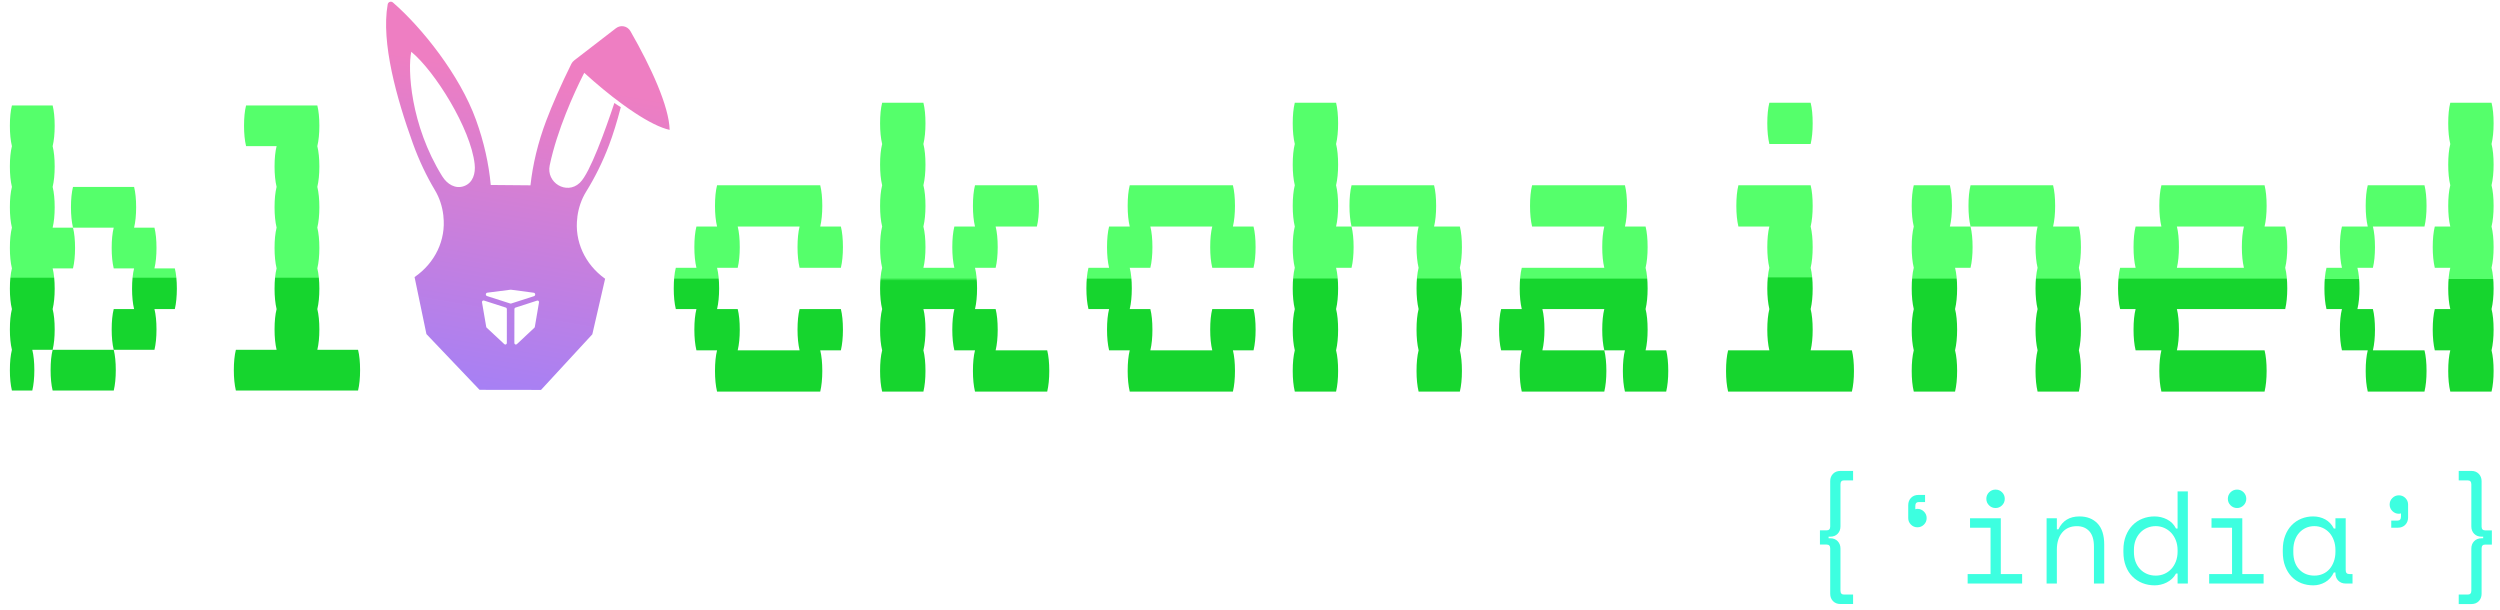 <svg width="86" height="21" viewBox="0 0 86 21" fill="none" xmlns="http://www.w3.org/2000/svg">
<path d="M28.926 10.632C28.973 10.821 28.997 11.058 28.997 11.342C28.997 11.614 28.973 11.851 28.926 12.051H28.216C28.263 12.241 28.287 12.477 28.287 12.761C28.287 13.033 28.263 13.27 28.216 13.471H24.667C24.619 13.27 24.596 13.033 24.596 12.761C24.596 12.477 24.619 12.241 24.667 12.051H23.957C23.91 11.85 23.886 11.614 23.886 11.342C23.886 11.058 23.91 10.821 23.957 10.632H23.248C23.2 10.431 23.177 10.194 23.177 9.922C23.177 9.638 23.2 9.402 23.248 9.212H23.957C23.91 9.011 23.886 8.775 23.886 8.503C23.886 8.219 23.91 7.982 23.957 7.793H24.667C24.619 7.592 24.596 7.355 24.596 7.083C24.596 6.799 24.619 6.563 24.667 6.374H28.216C28.263 6.563 28.287 6.8 28.287 7.083C28.287 7.356 28.263 7.592 28.216 7.793H28.926C28.973 7.982 28.997 8.219 28.997 8.503C28.997 8.775 28.973 9.011 28.926 9.212H27.506C27.459 9.011 27.435 8.775 27.435 8.503C27.435 8.219 27.459 7.982 27.506 7.793H25.377C25.424 7.982 25.448 8.219 25.448 8.503C25.448 8.775 25.424 9.011 25.377 9.212H24.667C24.714 9.402 24.738 9.638 24.738 9.922C24.738 10.194 24.714 10.431 24.667 10.632H25.377C25.424 10.821 25.448 11.058 25.448 11.342C25.448 11.614 25.424 11.851 25.377 12.051H27.506C27.459 11.85 27.435 11.614 27.435 11.342C27.435 11.058 27.459 10.821 27.506 10.632H28.926Z" fill="url(#paint0_linear_270_873)"/>
<path d="M36.095 12.761C36.095 13.034 36.071 13.27 36.024 13.471H33.54C33.492 13.27 33.469 13.034 33.469 12.761C33.469 12.477 33.492 12.241 33.54 12.052H32.83C32.783 11.851 32.759 11.614 32.759 11.342C32.759 11.058 32.783 10.822 32.83 10.632H31.765C31.813 10.822 31.836 11.058 31.836 11.342C31.836 11.614 31.813 11.851 31.765 12.052C31.813 12.241 31.836 12.478 31.836 12.761C31.836 13.034 31.813 13.27 31.765 13.471H30.346C30.298 13.27 30.275 13.034 30.275 12.761C30.275 12.477 30.298 12.241 30.346 12.052C30.298 11.851 30.275 11.614 30.275 11.342C30.275 11.058 30.298 10.822 30.346 10.632C30.298 10.431 30.275 10.195 30.275 9.923C30.275 9.639 30.298 9.402 30.346 9.213C30.298 9.012 30.275 8.775 30.275 8.503C30.275 8.219 30.298 7.983 30.346 7.793C30.298 7.592 30.275 7.356 30.275 7.084C30.275 6.8 30.298 6.563 30.346 6.374C30.298 6.173 30.275 5.936 30.275 5.664C30.275 5.38 30.298 5.144 30.346 4.955C30.298 4.753 30.275 4.517 30.275 4.245C30.275 3.961 30.298 3.725 30.346 3.535H31.765C31.813 3.725 31.836 3.961 31.836 4.245C31.836 4.517 31.813 4.753 31.765 4.955C31.813 5.144 31.836 5.381 31.836 5.664C31.836 5.937 31.813 6.173 31.765 6.374C31.813 6.563 31.836 6.8 31.836 7.084C31.836 7.356 31.813 7.592 31.765 7.793C31.813 7.983 31.836 8.219 31.836 8.503C31.836 8.776 31.813 9.012 31.765 9.213H32.83C32.783 9.012 32.759 8.775 32.759 8.503C32.759 8.219 32.783 7.983 32.83 7.793H33.54C33.492 7.592 33.469 7.356 33.469 7.084C33.469 6.8 33.492 6.563 33.54 6.374H35.669C35.717 6.563 35.74 6.8 35.74 7.084C35.74 7.356 35.717 7.592 35.669 7.793H34.25C34.297 7.983 34.321 8.219 34.321 8.503C34.321 8.776 34.297 9.012 34.25 9.213H33.54C33.587 9.402 33.611 9.639 33.611 9.923C33.611 10.195 33.587 10.432 33.54 10.632H34.25C34.297 10.822 34.321 11.058 34.321 11.342C34.321 11.614 34.297 11.851 34.25 12.052H36.024C36.071 12.241 36.095 12.478 36.095 12.761Z" fill="url(#paint1_linear_270_873)"/>
<path d="M43.122 10.632C43.169 10.821 43.193 11.058 43.193 11.342C43.193 11.614 43.169 11.851 43.122 12.051H42.412C42.459 12.241 42.483 12.477 42.483 12.761C42.483 13.033 42.459 13.27 42.412 13.471H38.863C38.816 13.27 38.792 13.033 38.792 12.761C38.792 12.477 38.816 12.241 38.863 12.051H38.153C38.105 11.85 38.082 11.614 38.082 11.342C38.082 11.058 38.105 10.821 38.153 10.632H37.443C37.396 10.431 37.372 10.194 37.372 9.922C37.372 9.638 37.396 9.402 37.443 9.212H38.153C38.105 9.011 38.082 8.775 38.082 8.503C38.082 8.219 38.105 7.982 38.153 7.793H38.863C38.815 7.592 38.792 7.355 38.792 7.083C38.792 6.799 38.815 6.563 38.863 6.374H42.412C42.459 6.563 42.483 6.8 42.483 7.083C42.483 7.356 42.459 7.592 42.412 7.793H43.121C43.169 7.982 43.192 8.219 43.192 8.503C43.192 8.775 43.169 9.011 43.121 9.212H41.702C41.654 9.011 41.631 8.775 41.631 8.503C41.631 8.219 41.654 7.982 41.702 7.793H39.572C39.62 7.982 39.643 8.219 39.643 8.503C39.643 8.775 39.62 9.011 39.572 9.212H38.863C38.91 9.402 38.934 9.638 38.934 9.922C38.934 10.194 38.91 10.431 38.863 10.632H39.572C39.62 10.821 39.643 11.058 39.643 11.342C39.643 11.614 39.62 11.851 39.572 12.051H41.702C41.654 11.85 41.631 11.614 41.631 11.342C41.631 11.058 41.654 10.821 41.702 10.632H43.122Z" fill="url(#paint2_linear_270_873)"/>
<path d="M45.961 7.793H46.493C46.54 7.982 46.564 8.219 46.564 8.502C46.564 8.775 46.54 9.011 46.493 9.212H45.961C46.008 9.402 46.031 9.638 46.031 9.922C46.031 10.194 46.008 10.431 45.961 10.632C46.008 10.821 46.031 11.058 46.031 11.341C46.031 11.614 46.008 11.85 45.961 12.051C46.008 12.24 46.031 12.477 46.031 12.761C46.031 13.033 46.008 13.269 45.961 13.47H44.541C44.493 13.269 44.47 13.033 44.47 12.761C44.47 12.477 44.493 12.24 44.541 12.051C44.493 11.85 44.47 11.613 44.47 11.341C44.47 11.058 44.493 10.821 44.541 10.632C44.493 10.431 44.47 10.194 44.47 9.922C44.47 9.638 44.493 9.402 44.541 9.212C44.493 9.011 44.47 8.774 44.47 8.502C44.47 8.218 44.493 7.982 44.541 7.793C44.493 7.592 44.47 7.355 44.47 7.083C44.47 6.799 44.493 6.563 44.541 6.373C44.493 6.172 44.47 5.936 44.47 5.664C44.47 5.379 44.493 5.143 44.541 4.954C44.493 4.753 44.47 4.516 44.47 4.244C44.47 3.96 44.493 3.724 44.541 3.534H45.961C46.008 3.724 46.031 3.96 46.031 4.244C46.031 4.517 46.008 4.753 45.961 4.954C46.008 5.143 46.031 5.38 46.031 5.664C46.031 5.936 46.008 6.172 45.961 6.373C46.008 6.563 46.031 6.799 46.031 7.083C46.031 7.355 46.008 7.592 45.961 7.793ZM50.29 9.922C50.29 10.195 50.267 10.431 50.219 10.632C50.267 10.821 50.29 11.058 50.29 11.342C50.29 11.614 50.267 11.851 50.219 12.051C50.267 12.241 50.29 12.477 50.29 12.761C50.29 13.034 50.267 13.27 50.219 13.471H48.8C48.752 13.27 48.729 13.033 48.729 12.761C48.729 12.477 48.752 12.241 48.8 12.051C48.752 11.85 48.729 11.614 48.729 11.342C48.729 11.058 48.752 10.821 48.8 10.632C48.752 10.431 48.729 10.194 48.729 9.922C48.729 9.639 48.752 9.402 48.8 9.213C48.752 9.011 48.729 8.775 48.729 8.503C48.729 8.219 48.752 7.982 48.8 7.793H46.493C46.446 7.592 46.422 7.355 46.422 7.083C46.422 6.799 46.446 6.563 46.493 6.374H49.332C49.38 6.563 49.403 6.8 49.403 7.083C49.403 7.356 49.38 7.592 49.332 7.793H50.219C50.267 7.982 50.29 8.219 50.29 8.503C50.29 8.775 50.267 9.011 50.219 9.213C50.266 9.402 50.29 9.639 50.29 9.922Z" fill="url(#paint3_linear_270_873)"/>
<path d="M57.388 12.761C57.388 13.034 57.364 13.27 57.317 13.471H55.898C55.85 13.27 55.827 13.034 55.827 12.761C55.827 12.477 55.85 12.241 55.898 12.052H55.188C55.14 11.851 55.117 11.614 55.117 11.342C55.117 11.058 55.14 10.822 55.188 10.632H53.058C53.105 10.822 53.129 11.058 53.129 11.342C53.129 11.614 53.105 11.851 53.058 12.052H55.188C55.235 12.241 55.259 12.478 55.259 12.761C55.259 13.034 55.235 13.27 55.188 13.471H52.349C52.301 13.27 52.278 13.034 52.278 12.761C52.278 12.477 52.301 12.241 52.349 12.052H51.639C51.591 11.851 51.568 11.614 51.568 11.342C51.568 11.058 51.591 10.822 51.639 10.632H52.349C52.301 10.431 52.278 10.195 52.278 9.923C52.278 9.639 52.301 9.402 52.349 9.213H55.188C55.14 9.012 55.117 8.775 55.117 8.503C55.117 8.219 55.14 7.983 55.188 7.793H52.704C52.656 7.592 52.633 7.356 52.633 7.084C52.633 6.8 52.656 6.563 52.704 6.374H55.898C55.945 6.563 55.969 6.8 55.969 7.084C55.969 7.356 55.945 7.592 55.898 7.793H56.608C56.655 7.983 56.678 8.219 56.678 8.503C56.678 8.776 56.655 9.012 56.608 9.213C56.655 9.402 56.678 9.639 56.678 9.923C56.678 10.195 56.655 10.432 56.608 10.632C56.655 10.822 56.678 11.058 56.678 11.342C56.678 11.614 56.655 11.851 56.608 12.052H57.317C57.364 12.241 57.388 12.478 57.388 12.761Z" fill="url(#paint4_linear_270_873)"/>
<path d="M63.776 12.761C63.776 13.034 63.753 13.27 63.705 13.471H59.447C59.399 13.27 59.376 13.034 59.376 12.761C59.376 12.477 59.399 12.241 59.447 12.052H60.866C60.819 11.851 60.795 11.614 60.795 11.342C60.795 11.058 60.819 10.822 60.866 10.632C60.819 10.431 60.795 10.195 60.795 9.923C60.795 9.639 60.819 9.402 60.866 9.213C60.819 9.012 60.795 8.775 60.795 8.503C60.795 8.219 60.819 7.983 60.866 7.793H59.801C59.754 7.592 59.73 7.356 59.73 7.084C59.73 6.8 59.754 6.563 59.801 6.374H62.286C62.333 6.563 62.356 6.8 62.356 7.084C62.356 7.356 62.333 7.592 62.286 7.793C62.333 7.983 62.356 8.219 62.356 8.503C62.356 8.776 62.333 9.012 62.286 9.213C62.333 9.402 62.356 9.639 62.356 9.923C62.356 10.195 62.333 10.432 62.286 10.632C62.333 10.822 62.356 11.058 62.356 11.342C62.356 11.614 62.333 11.851 62.286 12.052H63.705C63.752 12.241 63.776 12.478 63.776 12.761ZM60.866 4.954C60.819 4.753 60.795 4.516 60.795 4.244C60.795 3.96 60.819 3.724 60.866 3.534H62.286C62.333 3.724 62.356 3.96 62.356 4.244C62.356 4.517 62.333 4.753 62.286 4.954H60.866Z" fill="url(#paint5_linear_270_873)"/>
<path d="M67.076 7.793H67.786C67.833 7.982 67.857 8.219 67.857 8.502C67.857 8.775 67.833 9.011 67.786 9.212H67.254C67.301 9.402 67.325 9.638 67.325 9.922C67.325 10.194 67.301 10.431 67.254 10.632C67.301 10.821 67.325 11.058 67.325 11.341C67.325 11.614 67.301 11.85 67.254 12.051C67.301 12.24 67.325 12.477 67.325 12.761C67.325 13.033 67.301 13.269 67.254 13.47H65.834C65.786 13.269 65.763 13.033 65.763 12.761C65.763 12.477 65.786 12.24 65.834 12.051C65.786 11.85 65.763 11.613 65.763 11.341C65.763 11.058 65.786 10.821 65.834 10.632C65.786 10.431 65.763 10.194 65.763 9.922C65.763 9.638 65.786 9.402 65.834 9.212C65.786 9.011 65.763 8.774 65.763 8.502C65.763 8.218 65.786 7.982 65.834 7.793C65.786 7.592 65.763 7.355 65.763 7.083C65.763 6.799 65.786 6.563 65.834 6.373H67.076C67.123 6.563 67.147 6.799 67.147 7.083C67.147 7.355 67.124 7.592 67.076 7.793ZM71.584 9.922C71.584 10.195 71.56 10.431 71.513 10.632C71.56 10.821 71.584 11.058 71.584 11.342C71.584 11.614 71.56 11.851 71.513 12.051C71.56 12.241 71.584 12.477 71.584 12.761C71.584 13.034 71.56 13.27 71.513 13.471H70.093C70.046 13.27 70.022 13.033 70.022 12.761C70.022 12.477 70.046 12.241 70.093 12.051C70.046 11.85 70.022 11.614 70.022 11.342C70.022 11.058 70.046 10.821 70.093 10.632C70.046 10.431 70.022 10.194 70.022 9.922C70.022 9.639 70.046 9.402 70.093 9.213C70.046 9.011 70.022 8.775 70.022 8.503C70.022 8.219 70.046 7.982 70.093 7.793H67.787C67.739 7.592 67.716 7.355 67.716 7.083C67.716 6.799 67.739 6.563 67.787 6.374H70.626C70.673 6.563 70.697 6.8 70.697 7.083C70.697 7.356 70.673 7.592 70.626 7.793H71.513C71.56 7.982 71.584 8.219 71.584 8.503C71.584 8.775 71.56 9.011 71.513 9.213C71.56 9.402 71.584 9.639 71.584 9.922Z" fill="url(#paint6_linear_270_873)"/>
<path d="M78.611 9.212C78.658 9.402 78.682 9.638 78.682 9.922C78.682 10.194 78.658 10.431 78.611 10.632H74.885C74.932 10.821 74.955 11.058 74.955 11.342C74.955 11.614 74.932 11.851 74.885 12.051H77.901C77.948 12.241 77.972 12.477 77.972 12.761C77.972 13.033 77.948 13.27 77.901 13.471H74.352C74.305 13.27 74.281 13.033 74.281 12.761C74.281 12.477 74.305 12.241 74.352 12.051H73.465C73.417 11.85 73.394 11.614 73.394 11.342C73.394 11.058 73.417 10.821 73.465 10.632H72.932C72.885 10.431 72.861 10.194 72.861 9.922C72.861 9.638 72.885 9.402 72.932 9.212H73.465C73.417 9.011 73.394 8.775 73.394 8.503C73.394 8.219 73.417 7.982 73.465 7.793H74.352C74.305 7.592 74.281 7.355 74.281 7.083C74.281 6.799 74.305 6.563 74.352 6.374H77.901C77.948 6.563 77.972 6.8 77.972 7.083C77.972 7.356 77.948 7.592 77.901 7.793H78.611C78.658 7.982 78.682 8.219 78.682 8.503C78.682 8.775 78.658 9.011 78.611 9.212ZM77.12 8.503C77.12 8.219 77.144 7.982 77.191 7.793H74.885C74.932 7.982 74.955 8.219 74.955 8.503C74.955 8.775 74.932 9.011 74.885 9.212H77.191C77.144 9.011 77.12 8.775 77.12 8.503Z" fill="url(#paint7_linear_270_873)"/>
<path d="M83.402 7.793H81.628C81.675 7.982 81.699 8.219 81.699 8.502C81.699 8.775 81.675 9.011 81.628 9.212H81.095C81.143 9.402 81.166 9.638 81.166 9.922C81.166 10.194 81.143 10.431 81.095 10.632H81.628C81.675 10.821 81.699 11.058 81.699 11.341C81.699 11.614 81.675 11.85 81.628 12.051H83.402C83.45 12.24 83.473 12.477 83.473 12.761C83.473 13.033 83.45 13.269 83.402 13.47H81.451C81.403 13.269 81.38 13.033 81.38 12.761C81.38 12.477 81.403 12.24 81.451 12.051H80.563C80.516 11.85 80.492 11.613 80.492 11.341C80.492 11.058 80.516 10.821 80.563 10.632H80.031C79.983 10.431 79.96 10.194 79.96 9.922C79.96 9.638 79.983 9.402 80.031 9.212H80.563C80.516 9.011 80.492 8.774 80.492 8.502C80.492 8.218 80.516 7.982 80.563 7.793H81.451C81.403 7.592 81.38 7.355 81.38 7.083C81.38 6.799 81.403 6.563 81.451 6.373H83.402C83.45 6.563 83.473 6.799 83.473 7.083C83.473 7.355 83.45 7.592 83.402 7.793ZM85.78 5.664C85.78 5.936 85.756 6.172 85.709 6.373C85.756 6.563 85.78 6.799 85.78 7.083C85.78 7.355 85.756 7.592 85.709 7.793C85.756 7.982 85.78 8.219 85.78 8.502C85.78 8.775 85.756 9.011 85.709 9.212C85.756 9.402 85.78 9.638 85.78 9.922C85.78 10.194 85.756 10.431 85.709 10.632C85.756 10.821 85.78 11.058 85.78 11.341C85.78 11.614 85.756 11.85 85.709 12.051C85.756 12.24 85.78 12.477 85.78 12.761C85.78 13.033 85.756 13.269 85.709 13.47H84.29C84.242 13.269 84.219 13.033 84.219 12.761C84.219 12.477 84.242 12.24 84.29 12.051H83.757C83.71 11.85 83.686 11.613 83.686 11.341C83.686 11.058 83.71 10.821 83.757 10.632H84.29C84.242 10.431 84.219 10.194 84.219 9.922C84.219 9.638 84.242 9.402 84.29 9.212H83.757C83.71 9.011 83.686 8.774 83.686 8.502C83.686 8.218 83.71 7.982 83.757 7.793H84.29C84.242 7.592 84.219 7.355 84.219 7.083C84.219 6.799 84.242 6.563 84.29 6.373C84.242 6.172 84.219 5.936 84.219 5.664C84.219 5.379 84.242 5.143 84.29 4.954C84.242 4.753 84.219 4.516 84.219 4.244C84.219 3.96 84.242 3.724 84.29 3.534H85.709C85.756 3.724 85.78 3.96 85.78 4.244C85.78 4.517 85.756 4.753 85.709 4.954C85.756 5.143 85.78 5.379 85.78 5.664Z" fill="url(#paint8_linear_270_873)"/>
<path d="M1.881 11.334C1.881 11.602 1.858 11.836 1.811 12.034H1.111C1.157 12.221 1.181 12.454 1.181 12.735C1.181 13.004 1.157 13.237 1.111 13.435H0.41C0.363 13.237 0.34 13.004 0.34 12.735C0.34 12.455 0.363 12.222 0.41 12.034C0.363 11.836 0.34 11.602 0.34 11.334C0.34 11.054 0.363 10.82 0.41 10.633C0.363 10.435 0.34 10.201 0.34 9.933C0.34 9.653 0.363 9.419 0.41 9.232C0.363 9.034 0.34 8.8 0.34 8.531C0.34 8.251 0.363 8.018 0.41 7.831C0.363 7.632 0.34 7.399 0.34 7.13C0.34 6.85 0.363 6.617 0.41 6.43C0.363 6.232 0.34 5.998 0.34 5.729C0.34 5.449 0.363 5.216 0.41 5.029C0.363 4.83 0.34 4.597 0.34 4.328C0.34 4.048 0.363 3.815 0.41 3.627H1.811C1.857 3.814 1.881 4.048 1.881 4.328C1.881 4.597 1.858 4.83 1.811 5.029C1.857 5.215 1.881 5.449 1.881 5.729C1.881 5.998 1.858 6.231 1.811 6.43C1.857 6.617 1.881 6.85 1.881 7.13C1.881 7.399 1.858 7.632 1.811 7.831H2.511C2.558 8.018 2.582 8.251 2.582 8.531C2.582 8.8 2.558 9.034 2.511 9.232H1.811C1.858 9.419 1.881 9.652 1.881 9.933C1.881 10.201 1.858 10.435 1.811 10.633C1.858 10.82 1.881 11.053 1.881 11.334ZM1.811 12.034H3.913C3.959 12.221 3.983 12.454 3.983 12.735C3.983 13.003 3.959 13.237 3.913 13.435H1.811C1.764 13.237 1.741 13.003 1.741 12.735C1.741 12.454 1.764 12.221 1.811 12.034ZM6.014 10.633H5.313C5.359 10.82 5.383 11.053 5.383 11.334C5.383 11.602 5.36 11.836 5.313 12.034H3.912C3.865 11.836 3.842 11.602 3.842 11.334C3.842 11.054 3.865 10.82 3.912 10.633H4.613C4.566 10.435 4.543 10.201 4.543 9.933C4.543 9.653 4.566 9.419 4.613 9.232H3.912C3.865 9.034 3.842 8.8 3.842 8.531C3.842 8.251 3.865 8.018 3.912 7.831H2.511C2.465 7.632 2.441 7.399 2.441 7.13C2.441 6.85 2.465 6.617 2.511 6.43H4.613C4.659 6.617 4.683 6.85 4.683 7.13C4.683 7.399 4.66 7.632 4.613 7.831H5.313C5.36 8.018 5.383 8.251 5.383 8.531C5.383 8.8 5.36 9.034 5.313 9.232H6.014C6.06 9.419 6.084 9.652 6.084 9.933C6.083 10.201 6.06 10.435 6.014 10.633Z" fill="url(#paint9_linear_270_873)"/>
<path d="M12.387 12.734C12.387 13.003 12.364 13.236 12.317 13.435H8.114C8.068 13.237 8.044 13.003 8.044 12.734C8.044 12.454 8.068 12.221 8.114 12.034H9.515C9.468 11.835 9.445 11.602 9.445 11.333C9.445 11.053 9.468 10.82 9.515 10.633C9.468 10.434 9.445 10.201 9.445 9.932C9.445 9.652 9.468 9.419 9.515 9.232C9.468 9.033 9.445 8.8 9.445 8.531C9.445 8.251 9.468 8.018 9.515 7.83C9.468 7.632 9.445 7.399 9.445 7.13C9.445 6.85 9.468 6.616 9.515 6.429C9.468 6.231 9.445 5.997 9.445 5.729C9.445 5.449 9.468 5.215 9.515 5.028H8.465C8.418 4.83 8.395 4.596 8.395 4.328C8.395 4.047 8.418 3.814 8.465 3.627H10.916C10.962 3.814 10.986 4.047 10.986 4.328C10.986 4.596 10.963 4.83 10.916 5.028C10.962 5.215 10.986 5.448 10.986 5.729C10.986 5.997 10.963 6.231 10.916 6.429C10.962 6.616 10.986 6.849 10.986 7.13C10.986 7.399 10.963 7.632 10.916 7.83C10.962 8.017 10.986 8.251 10.986 8.531C10.986 8.8 10.963 9.033 10.916 9.232C10.962 9.418 10.986 9.652 10.986 9.932C10.986 10.201 10.963 10.434 10.916 10.633C10.962 10.82 10.986 11.053 10.986 11.333C10.986 11.602 10.963 11.835 10.916 12.034H12.317C12.364 12.221 12.387 12.454 12.387 12.734Z" fill="url(#paint10_linear_270_873)"/>
<path d="M62.959 16.552C62.959 16.45 62.991 16.366 63.056 16.299C63.121 16.233 63.205 16.2 63.307 16.2H63.746V16.525H63.434C63.352 16.525 63.312 16.571 63.312 16.661V18.109C63.312 18.212 63.279 18.296 63.215 18.362C63.15 18.429 63.064 18.462 62.959 18.462H62.904V18.516H62.959C63.065 18.516 63.15 18.549 63.215 18.616C63.279 18.682 63.312 18.767 63.312 18.869V20.317C63.312 20.408 63.352 20.453 63.434 20.453H63.746V20.778H63.307C63.205 20.778 63.121 20.745 63.056 20.679C62.991 20.612 62.959 20.528 62.959 20.426V18.864C62.959 18.777 62.918 18.733 62.837 18.733H62.606V18.244H62.837C62.918 18.244 62.959 18.2 62.959 18.113V16.552Z" fill="#3DFFE0"/>
<path d="M67.687 19.747H68.475V18.154H67.769V17.828H68.828V19.747H69.561V20.073H67.687V19.747ZM68.33 17.159C68.33 17.071 68.361 16.997 68.423 16.934C68.484 16.873 68.559 16.842 68.647 16.842C68.734 16.842 68.809 16.873 68.871 16.934C68.933 16.996 68.964 17.071 68.964 17.159C68.964 17.246 68.933 17.321 68.871 17.383C68.809 17.445 68.735 17.476 68.647 17.476C68.559 17.476 68.484 17.445 68.423 17.383C68.361 17.321 68.33 17.246 68.33 17.159Z" fill="#3DFFE0"/>
<path d="M70.756 20.073H70.403V17.828H70.756V18.209H70.81C70.949 17.913 71.191 17.765 71.534 17.765C71.793 17.765 72 17.846 72.154 18.007C72.308 18.168 72.385 18.411 72.385 18.733V20.073H72.032V18.806C72.032 18.57 71.98 18.394 71.874 18.276C71.768 18.159 71.625 18.1 71.444 18.1C71.23 18.1 71.061 18.173 70.939 18.319C70.817 18.465 70.756 18.661 70.756 18.905V20.073Z" fill="#3DFFE0"/>
<path d="M74.909 19.729H74.855C74.819 19.798 74.772 19.859 74.717 19.91C74.661 19.961 74.601 20.003 74.536 20.036C74.471 20.07 74.402 20.095 74.33 20.111C74.258 20.128 74.188 20.136 74.122 20.136C73.971 20.136 73.831 20.11 73.701 20.059C73.571 20.008 73.458 19.934 73.36 19.837C73.262 19.741 73.184 19.621 73.129 19.478C73.073 19.334 73.045 19.171 73.045 18.987V18.914C73.045 18.733 73.074 18.571 73.131 18.428C73.188 18.285 73.265 18.164 73.362 18.066C73.458 17.968 73.571 17.893 73.701 17.842C73.831 17.791 73.968 17.765 74.113 17.765C74.267 17.765 74.411 17.799 74.545 17.867C74.679 17.935 74.783 18.039 74.855 18.181H74.909V16.905H75.262V20.073H74.909V19.729H74.909ZM74.158 19.801C74.264 19.801 74.362 19.782 74.452 19.742C74.543 19.703 74.622 19.647 74.69 19.575C74.758 19.503 74.811 19.416 74.85 19.315C74.889 19.214 74.909 19.101 74.909 18.977V18.923C74.909 18.802 74.889 18.692 74.85 18.59C74.811 18.489 74.757 18.402 74.69 18.33C74.622 18.258 74.542 18.201 74.45 18.16C74.358 18.12 74.26 18.099 74.158 18.099C74.052 18.099 73.954 18.119 73.862 18.158C73.769 18.197 73.69 18.253 73.622 18.326C73.554 18.398 73.501 18.484 73.463 18.583C73.426 18.683 73.407 18.793 73.407 18.913V18.986C73.407 19.112 73.425 19.226 73.463 19.325C73.501 19.425 73.554 19.51 73.622 19.581C73.69 19.652 73.769 19.706 73.859 19.744C73.95 19.782 74.049 19.801 74.158 19.801Z" fill="#3DFFE0"/>
<path d="M75.995 19.747H76.782V18.154H76.076V17.828H77.135V19.747H77.868V20.073H75.995V19.747ZM76.638 17.159C76.638 17.071 76.669 16.997 76.731 16.934C76.793 16.873 76.867 16.842 76.955 16.842C77.042 16.842 77.117 16.873 77.179 16.934C77.241 16.996 77.272 17.071 77.272 17.159C77.272 17.246 77.241 17.321 77.179 17.383C77.117 17.445 77.043 17.476 76.955 17.476C76.868 17.476 76.793 17.445 76.731 17.383C76.669 17.321 76.638 17.246 76.638 17.159Z" fill="#3DFFE0"/>
<path d="M80.339 19.693H80.284C80.212 19.844 80.112 19.955 79.984 20.028C79.855 20.1 79.72 20.136 79.579 20.136C79.431 20.136 79.293 20.111 79.167 20.062C79.04 20.012 78.929 19.938 78.834 19.84C78.739 19.742 78.664 19.622 78.61 19.48C78.555 19.338 78.528 19.174 78.528 18.987V18.915C78.528 18.731 78.555 18.568 78.61 18.426C78.664 18.284 78.739 18.164 78.834 18.066C78.929 17.968 79.04 17.893 79.167 17.842C79.294 17.791 79.428 17.765 79.569 17.765C79.723 17.765 79.863 17.799 79.988 17.867C80.113 17.935 80.212 18.039 80.284 18.181H80.339V17.828H80.692V19.611C80.692 19.702 80.732 19.747 80.814 19.747H80.927V20.073H80.687C80.584 20.073 80.501 20.039 80.436 19.973C80.371 19.907 80.339 19.823 80.339 19.72V19.693H80.339ZM79.615 19.801C79.721 19.801 79.818 19.782 79.907 19.742C79.996 19.703 80.072 19.648 80.135 19.575C80.199 19.503 80.248 19.416 80.284 19.315C80.321 19.214 80.339 19.101 80.339 18.978V18.923C80.339 18.802 80.321 18.692 80.284 18.59C80.248 18.489 80.198 18.402 80.133 18.33C80.068 18.258 79.991 18.201 79.902 18.16C79.813 18.12 79.717 18.099 79.615 18.099C79.509 18.099 79.412 18.119 79.325 18.158C79.238 18.197 79.161 18.253 79.097 18.323C79.031 18.394 78.981 18.48 78.945 18.581C78.909 18.683 78.89 18.793 78.89 18.914V18.986C78.89 19.243 78.957 19.443 79.092 19.586C79.226 19.73 79.401 19.801 79.615 19.801Z" fill="#3DFFE0"/>
<path d="M85.367 18.114C85.367 18.201 85.407 18.245 85.489 18.245H85.72V18.734H85.489C85.407 18.734 85.367 18.778 85.367 18.865V20.426C85.367 20.529 85.334 20.613 85.27 20.68C85.205 20.746 85.121 20.779 85.019 20.779H84.58V20.453H84.892C84.974 20.453 85.014 20.408 85.014 20.318V18.87C85.014 18.767 85.047 18.683 85.111 18.616C85.176 18.55 85.261 18.517 85.367 18.517H85.421V18.462H85.367C85.261 18.462 85.176 18.429 85.111 18.363C85.047 18.297 85.014 18.212 85.014 18.11V16.662C85.014 16.571 84.974 16.526 84.892 16.526H84.58V16.2H85.019C85.121 16.2 85.205 16.233 85.27 16.3C85.334 16.366 85.367 16.451 85.367 16.553V18.114Z" fill="#3DFFE0"/>
<path d="M66.277 17.822C66.277 17.91 66.246 17.985 66.184 18.046C66.122 18.108 66.047 18.139 65.96 18.139C65.872 18.139 65.797 18.108 65.736 18.046C65.674 17.985 65.643 17.91 65.643 17.822V17.379C65.643 17.276 65.675 17.192 65.74 17.125C65.805 17.059 65.888 17.026 65.991 17.026H66.222V17.27H66.009C65.927 17.27 65.887 17.316 65.887 17.406V17.519C65.908 17.51 65.934 17.505 65.964 17.505C66.048 17.505 66.121 17.536 66.183 17.598C66.246 17.66 66.277 17.735 66.277 17.822Z" fill="#3DFFE0"/>
<path d="M82.204 17.356C82.204 17.269 82.235 17.194 82.297 17.132C82.359 17.07 82.433 17.039 82.521 17.039C82.609 17.039 82.683 17.07 82.745 17.132C82.807 17.194 82.838 17.269 82.838 17.356V17.8C82.838 17.902 82.806 17.987 82.741 18.053C82.676 18.119 82.593 18.153 82.49 18.153H82.259V17.908H82.472C82.553 17.908 82.594 17.863 82.594 17.773V17.66C82.573 17.669 82.547 17.673 82.517 17.673C82.433 17.673 82.36 17.642 82.298 17.581C82.235 17.518 82.204 17.444 82.204 17.356Z" fill="#3DFFE0"/>
<path d="M21.686 1.07C21.583 0.892 21.352 0.846 21.19 0.97L19.754 2.077C19.712 2.109 19.679 2.15 19.655 2.196C19.304 2.904 18.999 3.6 18.792 4.147C18.505 4.904 18.326 5.661 18.248 6.375L16.882 6.363C16.817 5.648 16.651 4.888 16.375 4.126C15.818 2.581 14.507 0.943 13.517 0.086C13.451 0.029 13.351 0.065 13.336 0.152C13.104 1.464 13.647 3.392 14.204 4.936C14.415 5.519 14.672 6.058 14.962 6.543C15.12 6.807 15.216 7.105 15.251 7.412L15.252 7.42L15.253 7.443C15.344 8.253 14.967 9.047 14.261 9.531L14.669 11.492L16.496 13.41L18.611 13.413L20.376 11.5L20.816 9.589C20.119 9.093 19.755 8.292 19.86 7.483L19.862 7.46V7.452C19.903 7.146 20.003 6.85 20.166 6.588C20.463 6.109 20.73 5.575 20.95 4.995C21.089 4.629 21.228 4.178 21.356 3.687C21.283 3.644 21.209 3.594 21.134 3.542C20.83 4.457 20.294 5.954 19.954 6.279C19.949 6.284 19.944 6.289 19.939 6.294C19.493 6.711 18.782 6.288 18.91 5.686C19.04 5.07 19.251 4.447 19.466 3.905C19.681 3.362 19.899 2.902 20.044 2.612L20.098 2.505C20.52 2.889 20.962 3.256 21.387 3.567C21.541 3.681 21.695 3.787 21.842 3.884C22.297 4.183 22.712 4.396 23.036 4.468C23.016 3.662 22.402 2.318 21.686 1.07ZM15.966 6.401C15.668 6.511 15.384 6.339 15.214 6.066C14.109 4.286 14.022 2.368 14.148 1.781C14.958 2.448 16.192 4.421 16.328 5.645C16.365 5.97 16.267 6.29 15.966 6.401ZM17.435 11.801C17.435 11.846 17.382 11.87 17.349 11.839L16.742 11.273C16.733 11.265 16.728 11.255 16.726 11.243L16.581 10.397C16.575 10.359 16.61 10.327 16.647 10.338L17.401 10.581C17.422 10.588 17.436 10.608 17.436 10.631L17.435 11.801ZM17.551 10.44L16.755 10.185C16.694 10.166 16.702 10.076 16.765 10.068L17.562 9.966C17.567 9.965 17.572 9.965 17.577 9.966L18.36 10.07C18.422 10.078 18.43 10.168 18.37 10.188L17.587 10.44C17.575 10.444 17.563 10.444 17.551 10.44ZM18.398 11.245C18.396 11.257 18.39 11.267 18.382 11.275L17.78 11.839C17.747 11.87 17.694 11.846 17.694 11.8L17.696 10.631C17.696 10.608 17.71 10.588 17.731 10.582L18.477 10.341C18.513 10.329 18.549 10.361 18.542 10.4L18.398 11.245Z" fill="url(#paint11_linear_270_873)"/>
<defs>
<linearGradient id="paint0_linear_270_873" x1="26.086" y1="13.471" x2="26.086" y2="6.373" gradientUnits="userSpaceOnUse">
<stop offset="0.545" stop-color="#16D52E"/>
<stop offset="0.55" stop-color="#55FF6B"/>
</linearGradient>
<linearGradient id="paint1_linear_270_873" x1="33.185" y1="13.471" x2="33.185" y2="3.534" gradientUnits="userSpaceOnUse">
<stop offset="0.384" stop-color="#16D52E"/>
<stop offset="0.394" stop-color="#55FF6B"/>
</linearGradient>
<linearGradient id="paint2_linear_270_873" x1="40.282" y1="13.471" x2="40.282" y2="6.373" gradientUnits="userSpaceOnUse">
<stop offset="0.545" stop-color="#16D52E"/>
<stop offset="0.55" stop-color="#55FF6B"/>
</linearGradient>
<linearGradient id="paint3_linear_270_873" x1="47.38" y1="13.471" x2="47.38" y2="3.534" gradientUnits="userSpaceOnUse">
<stop offset="0.389" stop-color="#16D52E"/>
<stop offset="0.394" stop-color="#55FF6B"/>
</linearGradient>
<linearGradient id="paint4_linear_270_873" x1="54.478" y1="13.471" x2="54.478" y2="6.373" gradientUnits="userSpaceOnUse">
<stop offset="0.545" stop-color="#16D52E"/>
<stop offset="0.55" stop-color="#55FF6B"/>
</linearGradient>
<linearGradient id="paint5_linear_270_873" x1="61.576" y1="13.471" x2="61.576" y2="3.534" gradientUnits="userSpaceOnUse">
<stop offset="0.393" stop-color="#16D52E"/>
<stop offset="0.398" stop-color="#55FF6B"/>
</linearGradient>
<linearGradient id="paint6_linear_270_873" x1="68.674" y1="13.471" x2="68.674" y2="6.373" gradientUnits="userSpaceOnUse">
<stop offset="0.545" stop-color="#16D52E"/>
<stop offset="0.55" stop-color="#55FF6B"/>
</linearGradient>
<linearGradient id="paint7_linear_270_873" x1="75.772" y1="13.471" x2="75.772" y2="6.373" gradientUnits="userSpaceOnUse">
<stop offset="0.545" stop-color="#16D52E"/>
<stop offset="0.55" stop-color="#55FF6B"/>
</linearGradient>
<linearGradient id="paint8_linear_270_873" x1="82.87" y1="13.471" x2="82.87" y2="3.534" gradientUnits="userSpaceOnUse">
<stop offset="0.389" stop-color="#16D52E"/>
<stop offset="0.389" stop-color="#55FF6B"/>
</linearGradient>
<linearGradient id="paint9_linear_270_873" x1="3.212" y1="13.435" x2="3.212" y2="3.629" gradientUnits="userSpaceOnUse">
<stop offset="0.393" stop-color="#16D52E"/>
<stop offset="0.398" stop-color="#55FF6B"/>
</linearGradient>
<linearGradient id="paint10_linear_270_873" x1="10.216" y1="13.435" x2="10.216" y2="3.629" gradientUnits="userSpaceOnUse">
<stop offset="0.393" stop-color="#16D52E"/>
<stop offset="0.398" stop-color="#55FF6B"/>
</linearGradient>
<linearGradient id="paint11_linear_270_873" x1="16.236" y1="13.364" x2="18.524" y2="0.389" gradientUnits="userSpaceOnUse">
<stop offset="0.009" stop-color="#A780F4"/>
<stop offset="0.827" stop-color="#EE7EC2"/>
</linearGradient>
</defs>
</svg>
